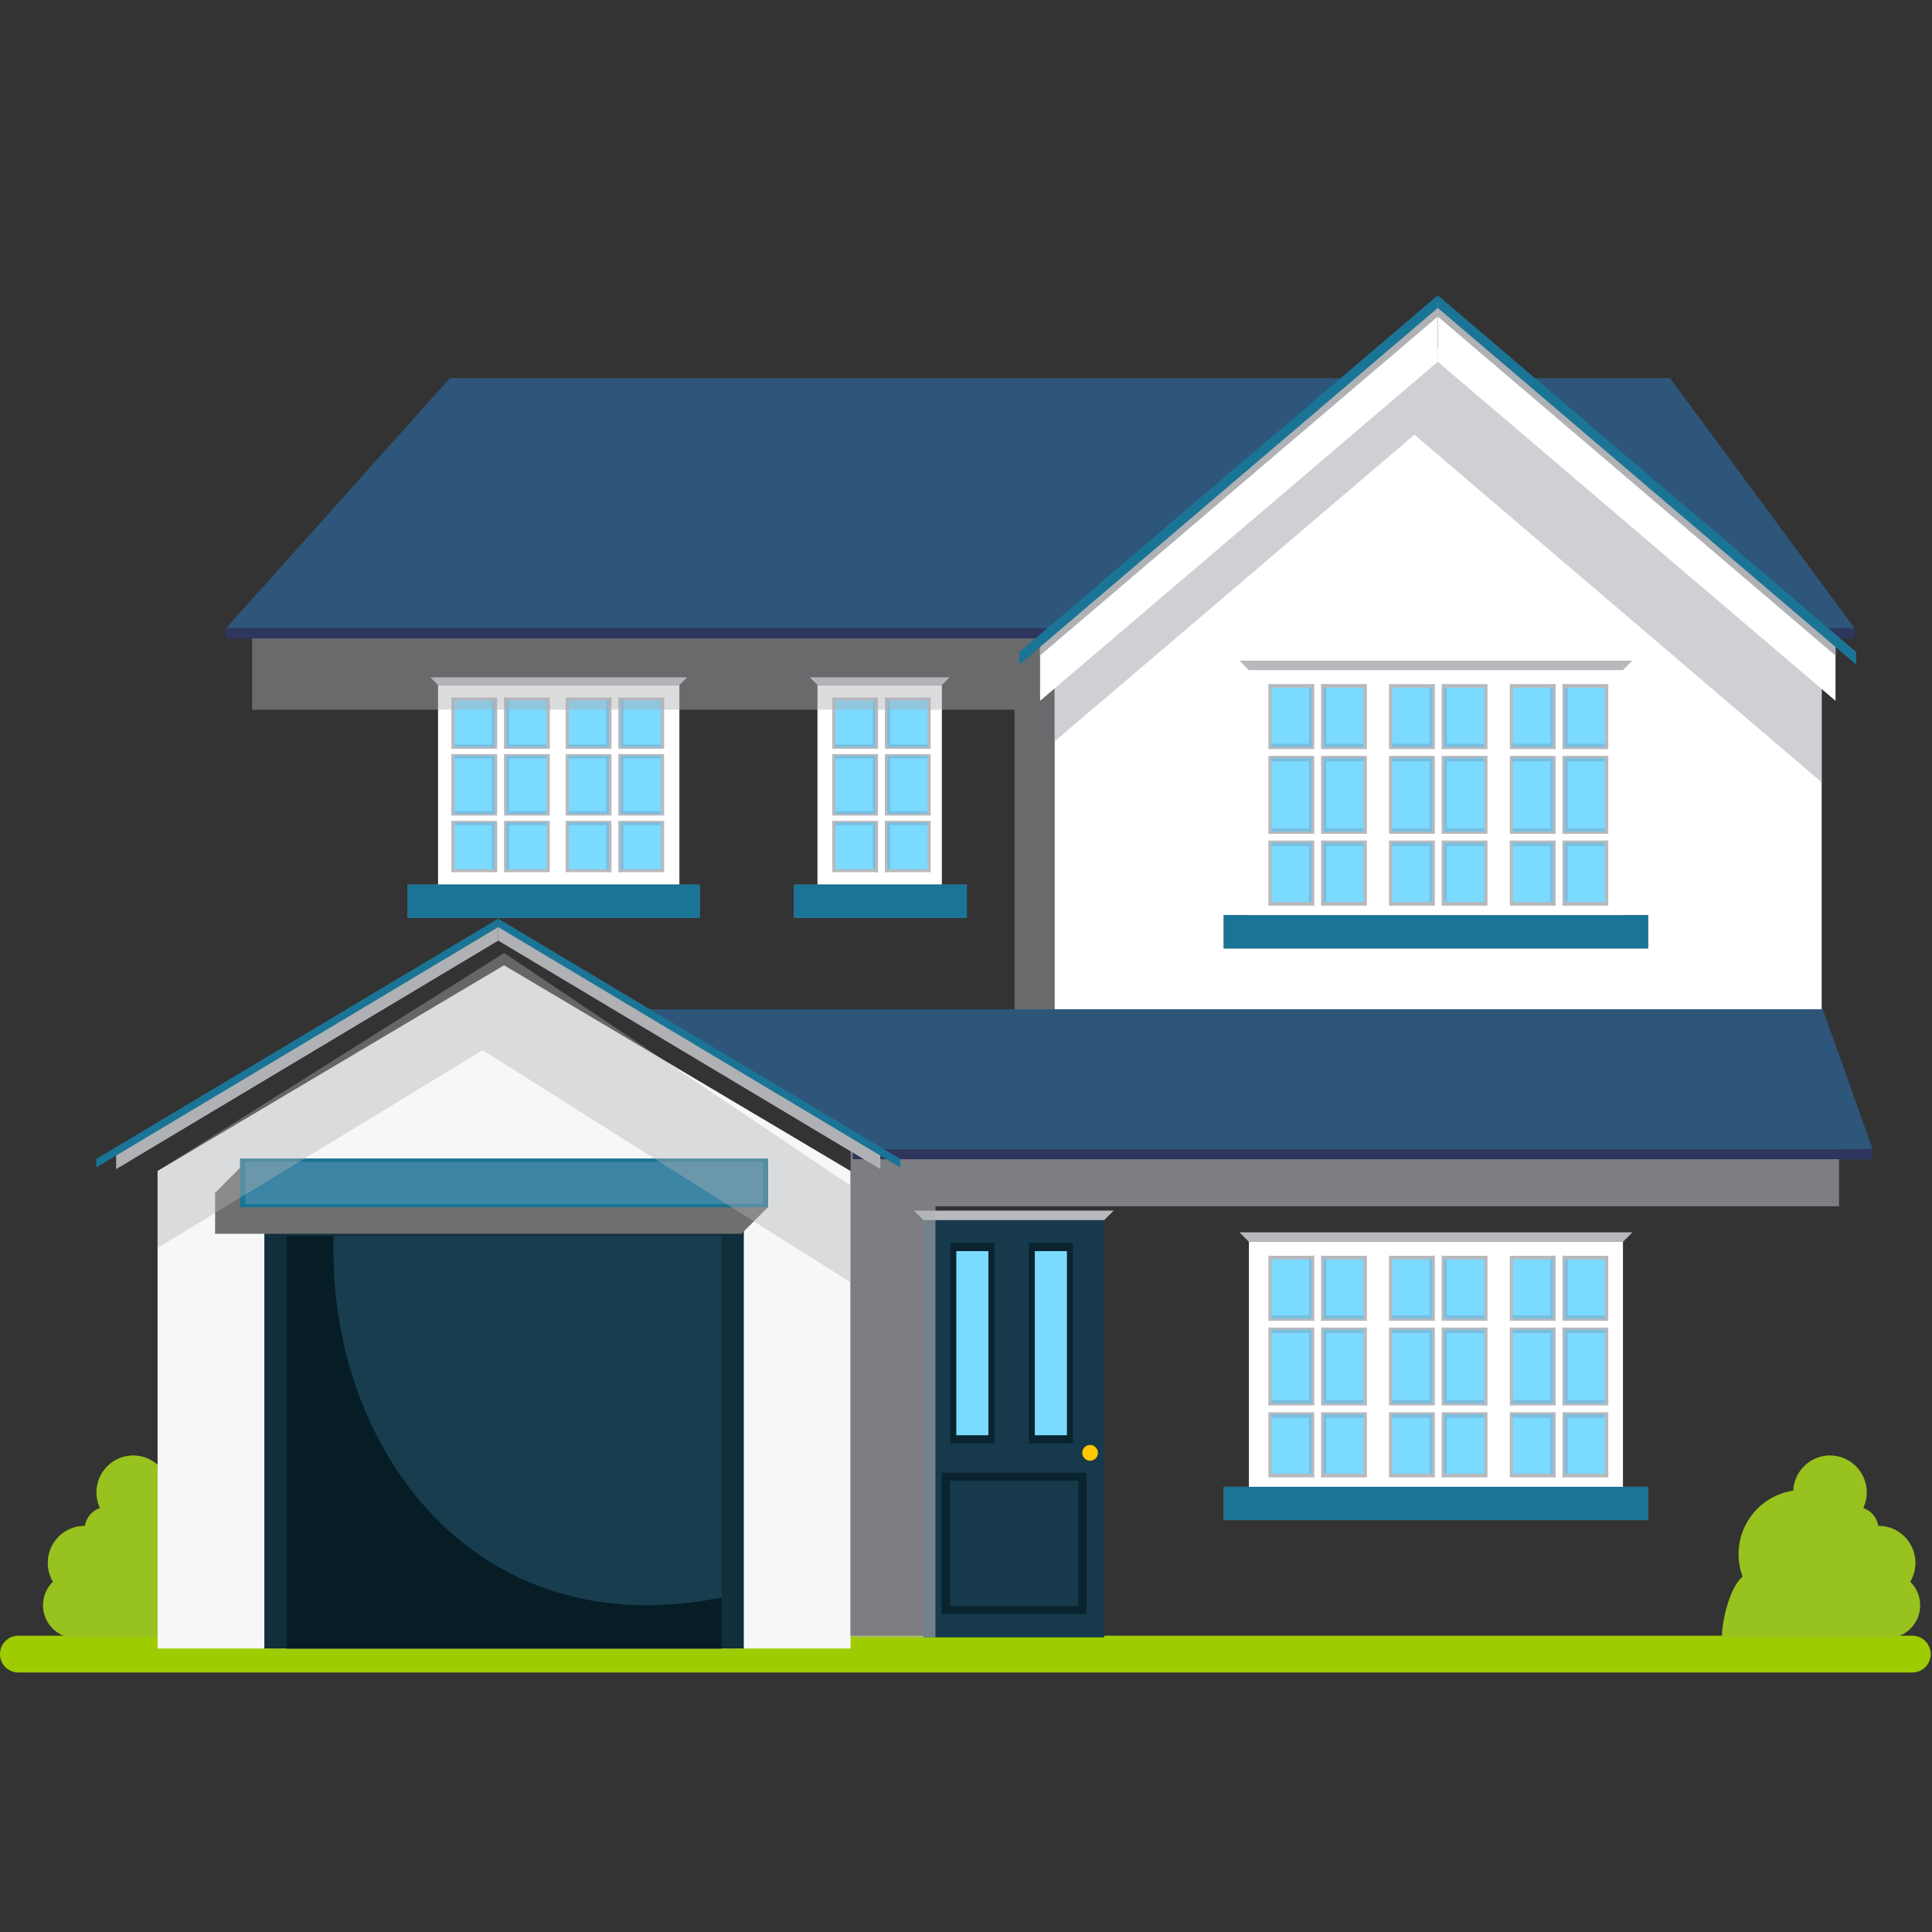 <?xml version="1.0" encoding="UTF-8"?>
<svg width="120px" height="120px" viewBox="0 0 120 120" version="1.1" xmlns="http://www.w3.org/2000/svg" xmlns:xlink="http://www.w3.org/1999/xlink">
    <rect x="0" y="0" width="120" height="120" fill="#333333" stroke="none"/>
    <!-- Generator: Sketch 51.1 (57501) - http://www.bohemiancoding.com/sketch -->
    <title>House3</title>
    <desc>Created with Sketch.</desc>
    <defs>
        <polygon id="path-1" points="26.729 37.157 27.206 37.157 27.206 24.551 26.729 24.071"></polygon>
        <polygon id="path-3" points="0 85.882 119.918 85.882 119.918 0.343 0 0.343"></polygon>
        <polygon id="path-5" points="58.502 24.551 58.502 37.157 58.979 37.157 58.979 24.071"></polygon>
        <polygon id="path-7" points="50.297 37.157 50.774 37.157 50.774 24.551 50.297 24.071"></polygon>
        <polygon id="path-9" points="0 85.882 119.918 85.882 119.918 0.343 0 0.343"></polygon>
        <polygon id="path-11" points="68.586 57.785 68.586 83.701 69.173 83.701 69.173 57.194"></polygon>
        <polygon id="path-13" points="56.772 83.701 57.358 83.701 57.358 57.785 56.772 57.194"></polygon>
        <polygon id="path-15" points="100.805 59.133 100.805 74.628 101.391 74.628 101.391 58.542"></polygon>
        <polygon id="path-17" points="76.985 74.628 77.571 74.628 77.571 59.133 76.985 58.542"></polygon>
        <polygon id="path-19" points="100.805 23.624 100.805 39.12 101.391 39.12 101.391 23.034"></polygon>
        <polygon id="path-21" points="76.985 39.12 77.571 39.12 77.571 23.624 76.985 23.034"></polygon>
        <polygon id="path-23" points="78.294 39.018 101.987 39.018 101.987 40.73 78.294 40.73"></polygon>
        <polygon id="path-25" points="7.214 53.536 7.214 56.966 30.947 42.775 30.947 39.345"></polygon>
        <polygon id="path-27" points="30.947 42.775 54.68 56.966 54.68 53.536 30.947 39.345"></polygon>
    </defs>
    <g id="House3" stroke="none" stroke-width="1" fill="none" fill-rule="evenodd">
        <polygon id="Clip-2" points="0 101.597 119.917 101.597 119.917 103.882 0 103.882"></polygon>
        <path d="M118.781,103.882 L1.137,103.882 C0.509,103.882 -3.40909091e-05,103.37 -3.40909091e-05,102.739 C-3.40909091e-05,102.108 0.509,101.597 1.137,101.597 L118.781,101.597 C119.408,101.597 119.917,102.108 119.917,102.739 C119.917,103.37 119.408,103.882 118.781,103.882" id="Fill-1" fill="#9FCC00"></path>
        <path d="M106.952,101.701 C106.952,100.609 107.452,98.567 108.235,97.928 C108.076,97.495 107.984,97.029 107.984,96.54 C107.984,94.53 109.46,92.871 111.382,92.586 C111.44,91.369 112.437,90.4 113.662,90.4 C114.924,90.4 115.948,91.429 115.948,92.697 C115.948,93.044 115.869,93.372 115.732,93.667 C116.217,93.832 116.581,94.254 116.663,94.774 C116.671,94.774 116.678,94.773 116.685,94.773 C117.948,94.773 118.971,95.801 118.971,97.07 C118.971,97.499 118.852,97.899 118.649,98.242 C119.029,98.613 119.266,99.132 119.266,99.707 C119.266,100.686 118.579,101.503 117.664,101.701 L106.952,101.701 Z" id="Fill-4" fill="#98C21D"></path>
        <path d="M14.985,101.701 C14.985,100.609 14.485,98.567 13.702,97.928 C13.862,97.495 13.953,97.029 13.953,96.54 C13.953,94.53 12.477,92.871 10.555,92.586 C10.497,91.369 9.5,90.4 8.275,90.4 C7.013,90.4 5.989,91.429 5.989,92.697 C5.989,93.044 6.068,93.372 6.205,93.667 C5.72,93.832 5.356,94.254 5.274,94.774 C5.267,94.774 5.259,94.773 5.252,94.773 C3.989,94.773 2.966,95.801 2.966,97.07 C2.966,97.499 3.085,97.899 3.288,98.242 C2.908,98.613 2.671,99.132 2.671,99.707 C2.671,100.686 3.358,101.503 4.273,101.701 L14.985,101.701 Z" id="Fill-6" fill="#98C21D"></path>
        <polygon id="Fill-9" points="15.661 66.555 65.508 66.555 65.508 39.04 15.661 39.04"></polygon>
        <polygon id="Fill-11" fill="#FFFFFF" points="27.209 55.084 42.199 55.084 42.199 42.551 27.209 42.551"></polygon>
        <polygon id="Clip-14" points="42.199 42.551 42.199 55.157 42.676 55.157 42.676 42.071"></polygon>
        <polygon id="Fill-13" points="42.199 42.551 42.199 55.157 42.676 55.157 42.676 42.071"></polygon>
        <g id="Fill-16-+-Fill-19-+-Clip-22-+-Fill-21-+-Fill-23-+-Fill-24-+-Fill-25-+-Fill-26-+-Fill-27-+-Fill-28-+-Fill-29-+-Fill-30-+-Fill-31-+-Fill-32-+-Fill-33-+-Fill-34-+-Fill-35-+-Fill-36-+-Fill-37-+-Fill-38-+-Fill-39-+-Fill-40-+-Fill-41-+-Fill-42-+-Fill-43-+-Fill-44-+-Fill-45-+-Fill-46-+-Fill-47-+-Fill-48-+-Fill-49-+-Fill-50-+-Fill-51-+-Fill-52-+-Fill-53-+-Fill-54-+-Fill-55-+-Fill-56-+-Fill-57-+-Clip-60-+-Fill-59-+-Clip-63-+-Fill-62-+-Fill-65-+-Fill-67-+-Clip-70-+-Fill-69-+-Fill-72-+-Fill-74-+-Fill-76-+-Fill-78-+-Fill-81-+-Fill-84-+-Fill-86-+-Fill-89-+-Fill-92-+-Fill-94-+-Fill-96-+-Fill-99-+-Fill-102-+-Fill-104-+-Fill-106-+-Fill-107-+-Fill-108-+-Fill-109-+-Fill-110-+-Fill-111-+-Fill-112-+-Fill-113-+-Fill-114-+-Fill-115-+-Fill-116-+-Fill-117-+-Fill-118-+-Fill-119-+-Fill-120-+-Fill-121-+-Fill-122-+-Fill-123-+-Fill-124-+-Fill-125-+-Fill-126-+-Fill-127-+-Fill-128-+-Fill-129-+-Fill-130-+-Fill-131-+-Fill-132-+-Fill-134-+-Fill-135-+-Fill-136-+-Fill-137-+-Fill-139-+-Clip-142-+-Fill-141-+-Clip-145-+-Fill-144-+-Fill-147-+-Fill-149-+-Fill-151-+-Fill-152-+-Fill-153-+-Fill-154-+-Fill-155-+-Fill-156-+-Fill-157-+-Clip-160-+-Fill-159-+-Clip-163-+-Fill-162-+-Fill-165-+-Fill-167-+-Fill-168-+-Fill-169-+-Fill-170-+-Fill-171-+-Fill-172-+-Fill-173-+-Fill-174-+-Fill-175-+-Fill-176-+-Fill-177-+-Fill-178-+-Fill-179-+-Fill-180-+-Fill-181-+-Fill-182-+-Fill-183-+-Fill-184-+-Fill-185-+-Fill-186-+-Fill-187-+-Fill-188-+-Fill-189-+-Fill-190-+-Fill-191-+-Fill-192-+-Fill-193-+-Fill-194-+-Fill-195-+-Fill-196-+-Fill-197-+-Fill-198-+-Fill-199-+-Fill-200-+-Fill-201-+-Fill-202-+-Fill-203-+-Fill-204-+-Fill-205-+-Clip-208-+-Fill-207-+-Clip-211-+-Fill-210-+-Fill-213-+-Fill-215-+-Clip-218-+-Fill-217-+-Fill-220-+-Fill-222-+-Fill-224-+-Fill-225-+-Fill-226-+-Fill-227-+-Fill-228-+-Fill-229-+-Fill-230-+-Fill-231-+-Fill-232-+-Fill-233-+-Fill-234-+-Fill-235-+-Fill-236-+-Fill-237-+-Fill-238-+-Fill-239-+-Fill-240-+-Fill-241-+-Fill-242-+-Fill-243-+-Fill-244-+-Fill-245-+-Fill-246-+-Fill-247-+-Fill-248-+-Fill-249-+-Fill-250-+-Fill-251-+-Fill-252-+-Fill-253-+-Fill-254-+-Fill-255-+-Clip-258-+-Fill-257-+-Clip-261-+-Fill-260-+-Fill-263-+-Fill-265-+-Fill-267-+-Fill-269-+-Fill-271-+-Fill-273-Mask" transform="translate(0, 18)">
            <mask id="mask-2" fill="white">
                <use xlink:href="#path-1"></use>
            </mask>
            <g id="Mask"></g>
            <polygon id="Fill-16" points="26.729 37.157 27.206 37.157 27.206 24.551 26.729 24.071"></polygon>
            <polygon id="Fill-19" fill="#B7B9BD" points="42.676 24.071 26.729 24.071 27.206 24.549 42.199 24.549"></polygon>
            <mask id="mask-4" fill="white">
                <use xlink:href="#path-3"></use>
            </mask>
            <g id="Clip-22"></g>
            <polygon id="Fill-21" fill="#B7B9BD" points="28.033 36.171 34.151 36.171 34.151 25.328 28.033 25.328"></polygon>
            <polygon id="Fill-23" fill="#7BDAFF" points="28.232 35.994 33.952 35.994 33.952 25.505 28.232 25.505"></polygon>
            <polygon id="Fill-24" fill="#79BEDF" points="30.556 35.992 31.627 35.992 31.627 25.502 30.556 25.502"></polygon>
            <polygon id="Fill-25" fill="#79BEDF" points="28.225 33.255 33.941 33.255 33.941 32.385 28.225 32.385"></polygon>
            <polygon id="Fill-26" fill="#B7B9BD" points="28.225 33.087 33.941 33.087 33.941 32.552 28.225 32.552"></polygon>
            <polygon id="Fill-27" fill="#79BEDF" points="28.225 29.11 33.941 29.11 33.941 28.241 28.225 28.241"></polygon>
            <polygon id="Fill-28" fill="#B7B9BD" points="28.225 28.943 33.941 28.943 33.941 28.408 28.225 28.408"></polygon>
            <polygon id="Fill-29" fill="#B7B9BD" points="30.716 36.173 31.468 36.173 31.468 25.322 30.716 25.322"></polygon>
            <polygon id="Fill-30" fill="#FFFFFF" points="27.603 28.839 34.291 28.839 34.291 28.51 27.603 28.51"></polygon>
            <polygon id="Fill-31" fill="#FFFFFF" points="30.88 36.337 31.304 36.337 31.304 25.222 30.88 25.222"></polygon>
            <polygon id="Fill-32" fill="#FFFFFF" points="27.603 32.983 34.291 32.983 34.291 32.655 27.603 32.655"></polygon>
            <polygon id="Fill-33" fill="#B7B9BD" points="35.134 36.171 41.252 36.171 41.252 25.328 35.134 25.328"></polygon>
            <polygon id="Fill-34" fill="#7BDAFF" points="35.333 35.994 41.053 35.994 41.053 25.505 35.333 25.505"></polygon>
            <polygon id="Fill-35" fill="#79BEDF" points="37.657 35.992 38.728 35.992 38.728 25.502 37.657 25.502"></polygon>
            <polygon id="Fill-36" fill="#79BEDF" points="35.326 33.255 41.042 33.255 41.042 32.385 35.326 32.385"></polygon>
            <polygon id="Fill-37" fill="#B7B9BD" points="35.326 33.087 41.042 33.087 41.042 32.552 35.326 32.552"></polygon>
            <polygon id="Fill-38" fill="#79BEDF" points="35.326 29.11 41.042 29.11 41.042 28.241 35.326 28.241"></polygon>
            <polygon id="Fill-39" fill="#B7B9BD" points="35.326 28.943 41.042 28.943 41.042 28.408 35.326 28.408"></polygon>
            <polygon id="Fill-40" fill="#B7B9BD" points="37.817 36.173 38.569 36.173 38.569 25.322 37.817 25.322"></polygon>
            <polygon id="Fill-41" fill="#FFFFFF" points="34.704 28.839 41.391 28.839 41.391 28.51 34.704 28.51"></polygon>
            <polygon id="Fill-42" fill="#FFFFFF" points="37.981 36.337 38.405 36.337 38.405 25.222 37.981 25.222"></polygon>
            <polygon id="Fill-43" fill="#FFFFFF" points="34.704 32.983 41.391 32.983 41.391 32.655 34.704 32.655"></polygon>
            <polygon id="Fill-44" fill="#706F6F" points="25.315 39.014 43.468 39.014 43.468 36.941 25.315 36.941"></polygon>
            <polygon id="Fill-45" fill="#1A7496" points="25.315 39.014 43.468 39.014 43.468 36.941 25.315 36.941"></polygon>
            <polygon id="Fill-46" fill="#FFFFFF" points="50.774 37.084 58.502 37.084 58.502 24.551 50.774 24.551"></polygon>
            <polygon id="Fill-47" fill="#B7B9BD" points="51.689 36.171 57.807 36.171 57.807 25.328 51.689 25.328"></polygon>
            <polygon id="Fill-48" fill="#7BDAFF" points="51.888 35.994 57.608 35.994 57.608 25.505 51.888 25.505"></polygon>
            <polygon id="Fill-49" fill="#79BEDF" points="54.213 35.992 55.284 35.992 55.284 25.502 54.213 25.502"></polygon>
            <polygon id="Fill-50" fill="#79BEDF" points="51.881 33.255 57.597 33.255 57.597 32.385 51.881 32.385"></polygon>
            <polygon id="Fill-51" fill="#B7B9BD" points="51.881 33.087 57.597 33.087 57.597 32.552 51.881 32.552"></polygon>
            <polygon id="Fill-52" fill="#79BEDF" points="51.881 29.11 57.597 29.11 57.597 28.241 51.881 28.241"></polygon>
            <polygon id="Fill-53" fill="#B7B9BD" points="51.881 28.943 57.597 28.943 57.597 28.408 51.881 28.408"></polygon>
            <polygon id="Fill-54" fill="#B7B9BD" points="54.373 36.173 55.124 36.173 55.124 25.322 54.373 25.322"></polygon>
            <polygon id="Fill-55" fill="#FFFFFF" points="51.259 28.839 57.947 28.839 57.947 28.51 51.259 28.51"></polygon>
            <polygon id="Fill-56" fill="#FFFFFF" points="54.537 36.337 54.96 36.337 54.96 25.222 54.537 25.222"></polygon>
            <polygon id="Fill-57" fill="#FFFFFF" points="51.259 32.983 57.947 32.983 57.947 32.655 51.259 32.655"></polygon>
            <mask id="mask-6" fill="white">
                <use xlink:href="#path-5"></use>
            </mask>
            <g id="Clip-60"></g>
            <polygon id="Fill-59" points="58.502 24.551 58.502 37.157 58.979 37.157 58.979 24.071"></polygon>
            <mask id="mask-8" fill="white">
                <use xlink:href="#path-7"></use>
            </mask>
            <g id="Clip-63"></g>
            <polygon id="Fill-62" points="50.297 37.157 50.774 37.157 50.774 24.551 50.297 24.071"></polygon>
            <polygon id="Fill-65" fill="#B7B9BD" points="58.979 24.071 50.297 24.071 50.774 24.549 58.502 24.549"></polygon>
            <polygon id="Fill-67" fill="#706F6F" points="49.306 39.014 60.053 39.014 60.053 36.941 49.306 36.941"></polygon>
            <mask id="mask-10" fill="white">
                <use xlink:href="#path-9"></use>
            </mask>
            <g id="Clip-70"></g>
            <polygon id="Fill-69" fill="#1A7496" points="49.306 39.014 60.053 39.014 60.053 36.941 49.306 36.941"></polygon>
            <polygon id="Fill-72" points="51.596 38.834 59.669 38.834 59.669 37.121 51.596 37.121"></polygon>
            <polygon id="Fill-74" fill="#AFB1B5" opacity="0.438" points="63.014 21.04 15.66 21.04 15.66 26.082 63.014 26.082 63.014 48.555 65.508 48.555 65.508 26.082 65.508 21.04"></polygon>
            <polygon id="Fill-76" fill="#2E567A" points="115.194 21.021 14.039 21.021 27.943 5.487 103.728 5.487"></polygon>
            <polygon id="Fill-78" fill="#2E365E" points="14.039 21.654 115.194 21.654 115.194 21.021 14.039 21.021"></polygon>
            <polygon id="Fill-81" fill="#FFFFFF" points="65.506 22.836 65.506 44.695 113.148 44.695 113.148 22.836 89.327 3.579"></polygon>
            <polygon id="Fill-84" fill="#AFB1B5" opacity="0.601" points="113.148 30.591 113.148 22.836 89.327 3.579 65.506 22.836 65.506 28.049 87.853 9"></polygon>
            <polygon id="Fill-86" fill="#FFFFFF" points="64.602 21.829 64.602 25.528 89.304 4.471 89.304 0.772"></polygon>
            <polygon id="Fill-89" fill="#FFFFFF" points="89.304 4.471 114.006 25.528 114.006 21.829 89.304 0.772"></polygon>
            <polygon id="Fill-92" fill="#AFB1B5" points="89.304 1.66 64.598 22.715 64.598 21.932 89.304 0.877"></polygon>
            <polygon id="Fill-94" fill="#AFB1B5" points="89.304 1.66 114.009 22.722 114.009 21.939 89.304 0.877"></polygon>
            <polygon id="Fill-96" fill="#1A7496" points="89.304 1.126 63.318 23.277 63.318 22.494 89.304 0.342"></polygon>
            <polygon id="Fill-99" fill="#1A7496" points="89.304 1.126 115.291 23.277 115.291 22.494 89.304 0.342"></polygon>
            <polygon id="Fill-102" fill="#F7F7F7" points="52.83 84.393 9.788 84.393 9.788 54.733 31.309 41.954 52.83 54.733"></polygon>
            <polygon id="Fill-104" fill="#102E3B" points="16.419 84.393 46.199 84.393 46.199 56.775 16.419 56.775"></polygon>
            <polygon id="Fill-106" fill="#706F6F" points="13.36 58.634 46.084 58.634 46.084 56.061 13.36 56.061"></polygon>
            <polygon id="Fill-107" fill="#706F6F" points="13.422 58.571 46.147 58.571 46.147 55.999 13.422 55.999"></polygon>
            <polygon id="Fill-108" fill="#706F6F" points="13.485 58.508 46.209 58.508 46.209 55.936 13.485 55.936"></polygon>
            <polygon id="Fill-109" fill="#706F6F" points="13.547 58.445 46.272 58.445 46.272 55.873 13.547 55.873"></polygon>
            <polygon id="Fill-110" fill="#706F6F" points="13.61 58.382 46.334 58.382 46.334 55.81 13.61 55.81"></polygon>
            <polygon id="Fill-111" fill="#706F6F" points="13.672 58.32 46.397 58.32 46.397 55.747 13.672 55.747"></polygon>
            <polygon id="Fill-112" fill="#706F6F" points="13.735 58.257 46.459 58.257 46.459 55.684 13.735 55.684"></polygon>
            <polygon id="Fill-113" fill="#706F6F" points="13.797 58.194 46.522 58.194 46.522 55.622 13.797 55.622"></polygon>
            <polygon id="Fill-114" fill="#706F6F" points="13.86 58.131 46.585 58.131 46.585 55.559 13.86 55.559"></polygon>
            <polygon id="Fill-115" fill="#706F6F" points="13.923 58.068 46.647 58.068 46.647 55.496 13.923 55.496"></polygon>
            <polygon id="Fill-116" fill="#706F6F" points="13.985 58.005 46.709 58.005 46.709 55.433 13.985 55.433"></polygon>
            <polygon id="Fill-117" fill="#706F6F" points="14.047 57.943 46.772 57.943 46.772 55.37 14.047 55.37"></polygon>
            <polygon id="Fill-118" fill="#706F6F" points="14.11 57.88 46.834 57.88 46.834 55.307 14.11 55.307"></polygon>
            <polygon id="Fill-119" fill="#706F6F" points="14.173 57.817 46.897 57.817 46.897 55.245 14.173 55.245"></polygon>
            <polygon id="Fill-120" fill="#706F6F" points="14.235 57.754 46.96 57.754 46.96 55.182 14.235 55.182"></polygon>
            <polygon id="Fill-121" fill="#706F6F" points="14.297 57.691 47.022 57.691 47.022 55.119 14.297 55.119"></polygon>
            <polygon id="Fill-122" fill="#706F6F" points="14.36 57.629 47.085 57.629 47.085 55.056 14.36 55.056"></polygon>
            <polygon id="Fill-123" fill="#706F6F" points="14.423 57.566 47.147 57.566 47.147 54.993 14.423 54.993"></polygon>
            <polygon id="Fill-124" fill="#706F6F" points="14.485 57.503 47.21 57.503 47.21 54.93 14.485 54.93"></polygon>
            <polygon id="Fill-125" fill="#706F6F" points="14.548 57.44 47.272 57.44 47.272 54.867 14.548 54.867"></polygon>
            <polygon id="Fill-126" fill="#706F6F" points="14.61 57.377 47.335 57.377 47.335 54.805 14.61 54.805"></polygon>
            <polygon id="Fill-127" fill="#706F6F" points="14.673 57.314 47.397 57.314 47.397 54.742 14.673 54.742"></polygon>
            <polygon id="Fill-128" fill="#706F6F" points="14.735 57.251 47.46 57.251 47.46 54.679 14.735 54.679"></polygon>
            <polygon id="Fill-129" fill="#706F6F" points="14.798 57.189 47.522 57.189 47.522 54.617 14.798 54.617"></polygon>
            <polygon id="Fill-130" fill="#706F6F" points="14.86 57.126 47.585 57.126 47.585 54.553 14.86 54.553"></polygon>
            <polygon id="Fill-131" fill="#706F6F" points="14.923 57.063 47.647 57.063 47.647 54.49 14.923 54.49"></polygon>
            <polygon id="Fill-132" fill="#706F6F" points="14.985 57 47.71 57 47.71 54.428 14.985 54.428"></polygon>
            <polygon id="Fill-134" fill="#173D4E" points="17.797 84.393 44.821 84.393 44.821 58.764 17.797 58.764"></polygon>
            <polygon id="Fill-135" fill="#1A7496" points="14.908 56.992 47.71 56.992 47.71 53.955 14.908 53.955"></polygon>
            <polygon id="Fill-136" fill="#3D85A5" points="15.24 56.785 47.378 56.785 47.378 54.163 15.24 54.163"></polygon>
            <polygon id="Fill-137" fill="#AFB1B5" opacity="0.406" points="52.84 61.656 52.84 55.641 31.314 41.191 9.788 54.733 9.788 59.512 29.981 47.228"></polygon>
            <polygon id="Fill-139" points="52.833 83.701 114.226 83.701 114.226 52.576 52.833 52.576"></polygon>
            <mask id="mask-12" fill="white">
                <use xlink:href="#path-11"></use>
            </mask>
            <g id="Clip-142"></g>
            <polygon id="Fill-141" points="68.586 57.785 68.586 83.701 69.173 83.701 69.173 57.194"></polygon>
            <mask id="mask-14" fill="white">
                <use xlink:href="#path-13"></use>
            </mask>
            <g id="Clip-145"></g>
            <polygon id="Fill-144" points="56.772 83.701 57.358 83.701 57.358 57.785 56.772 57.194"></polygon>
            <polygon id="Fill-147" fill="#B7B9BD" points="69.173 57.194 56.772 57.194 57.359 57.785 68.586 57.785"></polygon>
            <polygon id="Fill-149" fill="#163A4B" points="57.361 83.701 68.586 83.701 68.586 57.79 57.361 57.79"></polygon>
            <polygon id="Fill-151" fill="#09242F" points="59.03 71.663 61.759 71.663 61.759 59.191 59.03 59.191"></polygon>
            <polygon id="Fill-152" fill="#09242F" points="58.487 82.264 67.488 82.264 67.488 73.476 58.487 73.476"></polygon>
            <polygon id="Fill-153" fill="#163A4B" points="59.002 81.761 66.972 81.761 66.972 73.979 59.002 73.979"></polygon>
            <polygon id="Fill-154" fill="#09242F" points="63.908 71.663 66.637 71.663 66.637 59.191 63.908 59.191"></polygon>
            <polygon id="Fill-155" fill="#7BDAFF" points="59.398 71.144 61.392 71.144 61.392 59.71 59.398 59.71"></polygon>
            <polygon id="Fill-156" fill="#7BDAFF" points="64.276 71.144 66.27 71.144 66.27 59.71 64.276 59.71"></polygon>
            <polygon id="Fill-157" fill="#706F6F" points="76.004 76.419 102.371 76.419 102.371 74.346 76.004 74.346"></polygon>
            <mask id="mask-16" fill="white">
                <use xlink:href="#path-15"></use>
            </mask>
            <g id="Clip-160"></g>
            <polygon id="Fill-159" points="100.805 59.133 100.805 74.628 101.391 74.628 101.391 58.542"></polygon>
            <mask id="mask-18" fill="white">
                <use xlink:href="#path-17"></use>
            </mask>
            <g id="Clip-163"></g>
            <polygon id="Fill-162" points="76.985 74.628 77.571 74.628 77.571 59.133 76.985 58.542"></polygon>
            <polygon id="Fill-165" fill="#FFFFFF" points="77.571 74.628 100.805 74.628 100.805 59.133 77.571 59.133"></polygon>
            <polygon id="Fill-167" fill="#1A7496" points="76.004 76.419 102.371 76.419 102.371 74.346 76.004 74.346"></polygon>
            <polygon id="Fill-168" fill="#B7B9BD" points="101.391 58.542 76.985 58.542 77.571 59.133 100.805 59.133"></polygon>
            <polygon id="Fill-169" fill="#B7B9BD" points="78.782 73.761 84.9 73.761 84.9 59.999 78.782 59.999"></polygon>
            <polygon id="Fill-170" fill="#7BDAFF" points="78.981 73.536 84.701 73.536 84.701 60.224 78.981 60.224"></polygon>
            <polygon id="Fill-171" fill="#79BEDF" points="81.306 73.534 82.377 73.534 82.377 60.221 81.306 60.221"></polygon>
            <polygon id="Fill-172" fill="#79BEDF" points="78.974 70.06 84.69 70.06 84.69 68.956 78.974 68.956"></polygon>
            <polygon id="Fill-173" fill="#B7B9BD" points="78.974 69.848 84.69 69.848 84.69 69.168 78.974 69.168"></polygon>
            <polygon id="Fill-174" fill="#79BEDF" points="78.974 64.8 84.69 64.8 84.69 63.696 78.974 63.696"></polygon>
            <polygon id="Fill-175" fill="#B7B9BD" points="78.974 64.588 84.69 64.588 84.69 63.909 78.974 63.909"></polygon>
            <polygon id="Fill-176" fill="#B7B9BD" points="81.465 73.765 82.217 73.765 82.217 59.992 81.465 59.992"></polygon>
            <polygon id="Fill-177" fill="#FFFFFF" points="78.352 64.456 85.04 64.456 85.04 64.038 78.352 64.038"></polygon>
            <polygon id="Fill-178" fill="#FFFFFF" points="81.63 73.972 82.053 73.972 82.053 59.865 81.63 59.865"></polygon>
            <polygon id="Fill-179" fill="#FFFFFF" points="78.352 69.715 85.04 69.715 85.04 69.298 78.352 69.298"></polygon>
            <polygon id="Fill-180" fill="#B7B9BD" points="86.274 73.761 92.391 73.761 92.391 59.999 86.274 59.999"></polygon>
            <polygon id="Fill-181" fill="#7BDAFF" points="86.473 73.536 92.193 73.536 92.193 60.224 86.473 60.224"></polygon>
            <polygon id="Fill-182" fill="#79BEDF" points="88.797 73.534 89.868 73.534 89.868 60.221 88.797 60.221"></polygon>
            <polygon id="Fill-183" fill="#79BEDF" points="86.465 70.06 92.181 70.06 92.181 68.956 86.465 68.956"></polygon>
            <polygon id="Fill-184" fill="#B7B9BD" points="86.465 69.848 92.181 69.848 92.181 69.168 86.465 69.168"></polygon>
            <polygon id="Fill-185" fill="#79BEDF" points="86.465 64.8 92.181 64.8 92.181 63.696 86.465 63.696"></polygon>
            <polygon id="Fill-186" fill="#B7B9BD" points="86.465 64.588 92.181 64.588 92.181 63.909 86.465 63.909"></polygon>
            <polygon id="Fill-187" fill="#B7B9BD" points="88.957 73.765 89.709 73.765 89.709 59.992 88.957 59.992"></polygon>
            <polygon id="Fill-188" fill="#FFFFFF" points="85.844 64.456 92.531 64.456 92.531 64.038 85.844 64.038"></polygon>
            <polygon id="Fill-189" fill="#FFFFFF" points="89.121 73.972 89.544 73.972 89.544 59.865 89.121 59.865"></polygon>
            <polygon id="Fill-190" fill="#FFFFFF" points="85.844 69.715 92.531 69.715 92.531 69.298 85.844 69.298"></polygon>
            <polygon id="Fill-191" fill="#B7B9BD" points="93.776 73.761 99.894 73.761 99.894 59.999 93.776 59.999"></polygon>
            <polygon id="Fill-192" fill="#7BDAFF" points="93.975 73.536 99.695 73.536 99.695 60.224 93.975 60.224"></polygon>
            <polygon id="Fill-193" fill="#79BEDF" points="96.3 73.534 97.37 73.534 97.37 60.221 96.3 60.221"></polygon>
            <polygon id="Fill-194" fill="#79BEDF" points="93.968 70.06 99.684 70.06 99.684 68.956 93.968 68.956"></polygon>
            <polygon id="Fill-195" fill="#B7B9BD" points="93.968 69.848 99.684 69.848 99.684 69.168 93.968 69.168"></polygon>
            <polygon id="Fill-196" fill="#79BEDF" points="93.968 64.8 99.684 64.8 99.684 63.696 93.968 63.696"></polygon>
            <polygon id="Fill-197" fill="#B7B9BD" points="93.968 64.588 99.684 64.588 99.684 63.909 93.968 63.909"></polygon>
            <polygon id="Fill-198" fill="#B7B9BD" points="96.459 73.765 97.211 73.765 97.211 59.992 96.459 59.992"></polygon>
            <polygon id="Fill-199" fill="#FFFFFF" points="93.346 64.456 100.034 64.456 100.034 64.038 93.346 64.038"></polygon>
            <polygon id="Fill-200" fill="#FFFFFF" points="96.623 73.972 97.047 73.972 97.047 59.865 96.623 59.865"></polygon>
            <polygon id="Fill-201" fill="#FFFFFF" points="93.346 69.715 100.034 69.715 100.034 69.298 93.346 69.298"></polygon>
            <polygon id="Fill-202" fill="#AFB1B5" opacity="0.601" points="114.226 56.924 114.226 52.576 52.833 52.576 52.833 83.701 58.101 83.701 58.101 56.924"></polygon>
            <polygon id="Fill-203" fill="#2E365E" points="52.965 54.003 116.311 54.003 116.311 53.37 52.965 53.37"></polygon>
            <polygon id="Fill-204" fill="#2E567A" points="39.719 44.689 113.213 44.689 116.311 53.37 54.368 53.37"></polygon>
            <polygon id="Fill-205" fill="#706F6F" points="76.004 40.911 102.371 40.911 102.371 38.838 76.004 38.838"></polygon>
            <mask id="mask-20" fill="white">
                <use xlink:href="#path-19"></use>
            </mask>
            <g id="Clip-208"></g>
            <polygon id="Fill-207" points="100.805 23.624 100.805 39.12 101.391 39.12 101.391 23.034"></polygon>
            <mask id="mask-22" fill="white">
                <use xlink:href="#path-21"></use>
            </mask>
            <g id="Clip-211"></g>
            <polygon id="Fill-210" points="76.985 39.12 77.571 39.12 77.571 23.624 76.985 23.034"></polygon>
            <polygon id="Fill-213" fill="#FFFFFF" points="77.571 39.12 100.805 39.12 100.805 23.624 77.571 23.624"></polygon>
            <polygon id="Fill-215" fill="#1A7496" points="76.004 40.911 102.371 40.911 102.371 38.838 76.004 38.838"></polygon>
            <mask id="mask-24" fill="white">
                <use xlink:href="#path-23"></use>
            </mask>
            <g id="Clip-218"></g>
            <polygon id="Fill-217" points="78.294 40.73 101.987 40.73 101.987 39.018 78.294 39.018"></polygon>
            <polygon id="Fill-220" fill="#B7B9BD" points="101.391 23.034 76.985 23.034 77.571 23.624 100.805 23.624"></polygon>
            <polygon id="Fill-222" fill="#B7B9BD" points="78.782 38.253 84.9 38.253 84.9 24.491 78.782 24.491"></polygon>
            <polygon id="Fill-224" fill="#7BDAFF" points="78.981 38.028 84.701 38.028 84.701 24.716 78.981 24.716"></polygon>
            <polygon id="Fill-225" fill="#79BEDF" points="81.306 38.026 82.377 38.026 82.377 24.712 81.306 24.712"></polygon>
            <polygon id="Fill-226" fill="#79BEDF" points="78.974 34.552 84.69 34.552 84.69 33.448 78.974 33.448"></polygon>
            <polygon id="Fill-227" fill="#B7B9BD" points="78.974 34.34 84.69 34.34 84.69 33.66 78.974 33.66"></polygon>
            <polygon id="Fill-228" fill="#79BEDF" points="78.974 29.292 84.69 29.292 84.69 28.188 78.974 28.188"></polygon>
            <polygon id="Fill-229" fill="#B7B9BD" points="78.974 29.08 84.69 29.08 84.69 28.401 78.974 28.401"></polygon>
            <polygon id="Fill-230" fill="#B7B9BD" points="81.465 38.256 82.217 38.256 82.217 24.484 81.465 24.484"></polygon>
            <polygon id="Fill-231" fill="#FFFFFF" points="78.352 28.948 85.04 28.948 85.04 28.53 78.352 28.53"></polygon>
            <polygon id="Fill-232" fill="#FFFFFF" points="81.63 38.463 82.053 38.463 82.053 24.357 81.63 24.357"></polygon>
            <polygon id="Fill-233" fill="#FFFFFF" points="78.352 34.207 85.04 34.207 85.04 33.79 78.352 33.79"></polygon>
            <polygon id="Fill-234" fill="#B7B9BD" points="86.274 38.253 92.391 38.253 92.391 24.491 86.274 24.491"></polygon>
            <polygon id="Fill-235" fill="#7BDAFF" points="86.473 38.028 92.193 38.028 92.193 24.716 86.473 24.716"></polygon>
            <polygon id="Fill-236" fill="#79BEDF" points="88.797 38.026 89.868 38.026 89.868 24.712 88.797 24.712"></polygon>
            <polygon id="Fill-237" fill="#79BEDF" points="86.465 34.552 92.181 34.552 92.181 33.448 86.465 33.448"></polygon>
            <polygon id="Fill-238" fill="#B7B9BD" points="86.465 34.34 92.181 34.34 92.181 33.66 86.465 33.66"></polygon>
            <polygon id="Fill-239" fill="#79BEDF" points="86.465 29.292 92.181 29.292 92.181 28.188 86.465 28.188"></polygon>
            <polygon id="Fill-240" fill="#B7B9BD" points="86.465 29.08 92.181 29.08 92.181 28.401 86.465 28.401"></polygon>
            <polygon id="Fill-241" fill="#B7B9BD" points="88.957 38.256 89.709 38.256 89.709 24.484 88.957 24.484"></polygon>
            <polygon id="Fill-242" fill="#FFFFFF" points="85.844 28.948 92.531 28.948 92.531 28.53 85.844 28.53"></polygon>
            <polygon id="Fill-243" fill="#FFFFFF" points="89.121 38.463 89.544 38.463 89.544 24.357 89.121 24.357"></polygon>
            <polygon id="Fill-244" fill="#FFFFFF" points="85.844 34.207 92.531 34.207 92.531 33.79 85.844 33.79"></polygon>
            <polygon id="Fill-245" fill="#B7B9BD" points="93.776 38.253 99.894 38.253 99.894 24.491 93.776 24.491"></polygon>
            <polygon id="Fill-246" fill="#7BDAFF" points="93.975 38.028 99.695 38.028 99.695 24.716 93.975 24.716"></polygon>
            <polygon id="Fill-247" fill="#79BEDF" points="96.3 38.026 97.37 38.026 97.37 24.712 96.3 24.712"></polygon>
            <polygon id="Fill-248" fill="#79BEDF" points="93.968 34.552 99.684 34.552 99.684 33.448 93.968 33.448"></polygon>
            <polygon id="Fill-249" fill="#B7B9BD" points="93.968 34.34 99.684 34.34 99.684 33.66 93.968 33.66"></polygon>
            <polygon id="Fill-250" fill="#79BEDF" points="93.968 29.292 99.684 29.292 99.684 28.188 93.968 28.188"></polygon>
            <polygon id="Fill-251" fill="#B7B9BD" points="93.968 29.08 99.684 29.08 99.684 28.401 93.968 28.401"></polygon>
            <polygon id="Fill-252" fill="#B7B9BD" points="96.459 38.256 97.211 38.256 97.211 24.484 96.459 24.484"></polygon>
            <polygon id="Fill-253" fill="#FFFFFF" points="93.346 28.948 100.034 28.948 100.034 28.53 93.346 28.53"></polygon>
            <polygon id="Fill-254" fill="#FFFFFF" points="96.623 38.463 97.047 38.463 97.047 24.357 96.623 24.357"></polygon>
            <polygon id="Fill-255" fill="#FFFFFF" points="93.346 34.207 100.034 34.207 100.034 33.79 93.346 33.79"></polygon>
            <mask id="mask-26" fill="white">
                <use xlink:href="#path-25"></use>
            </mask>
            <g id="Clip-258"></g>
            <polygon id="Fill-257" points="7.214 53.536 7.214 56.966 30.947 42.775 30.947 39.345"></polygon>
            <mask id="mask-28" fill="white">
                <use xlink:href="#path-27"></use>
            </mask>
            <g id="Clip-261"></g>
            <polygon id="Fill-260" points="30.947 42.775 54.68 56.966 54.68 53.536 30.947 39.345"></polygon>
            <polygon id="Fill-263" fill="#AFB1B5" points="30.947 40.424 7.214 54.615 7.214 53.536 30.947 39.345"></polygon>
            <polygon id="Fill-265" fill="#AFB1B5" points="30.947 40.424 54.68 54.615 54.68 53.536 30.947 39.345"></polygon>
            <polygon id="Fill-267" fill="#1A7496" points="30.947 39.583 5.98 54.512 5.98 53.984 30.947 39.056"></polygon>
            <polygon id="Fill-269" fill="#1A7496" points="30.947 39.583 55.913 54.512 55.913 53.984 30.947 39.056"></polygon>
            <path d="M20.729,58.764 L17.797,58.764 L17.797,84.393 L44.821,84.393 L44.821,81.223 C29.267,84.366 20.263,71.626 20.729,58.764" id="Fill-271" fill="#061D26"></path>
            <path d="M68.195,72.239 C68.195,72.509 67.977,72.728 67.708,72.728 C67.439,72.728 67.221,72.509 67.221,72.239 C67.221,71.968 67.439,71.749 67.708,71.749 C67.977,71.749 68.195,71.968 68.195,72.239" id="Fill-273" fill="#FEC800"></path>
        </g>
    </g>
</svg>